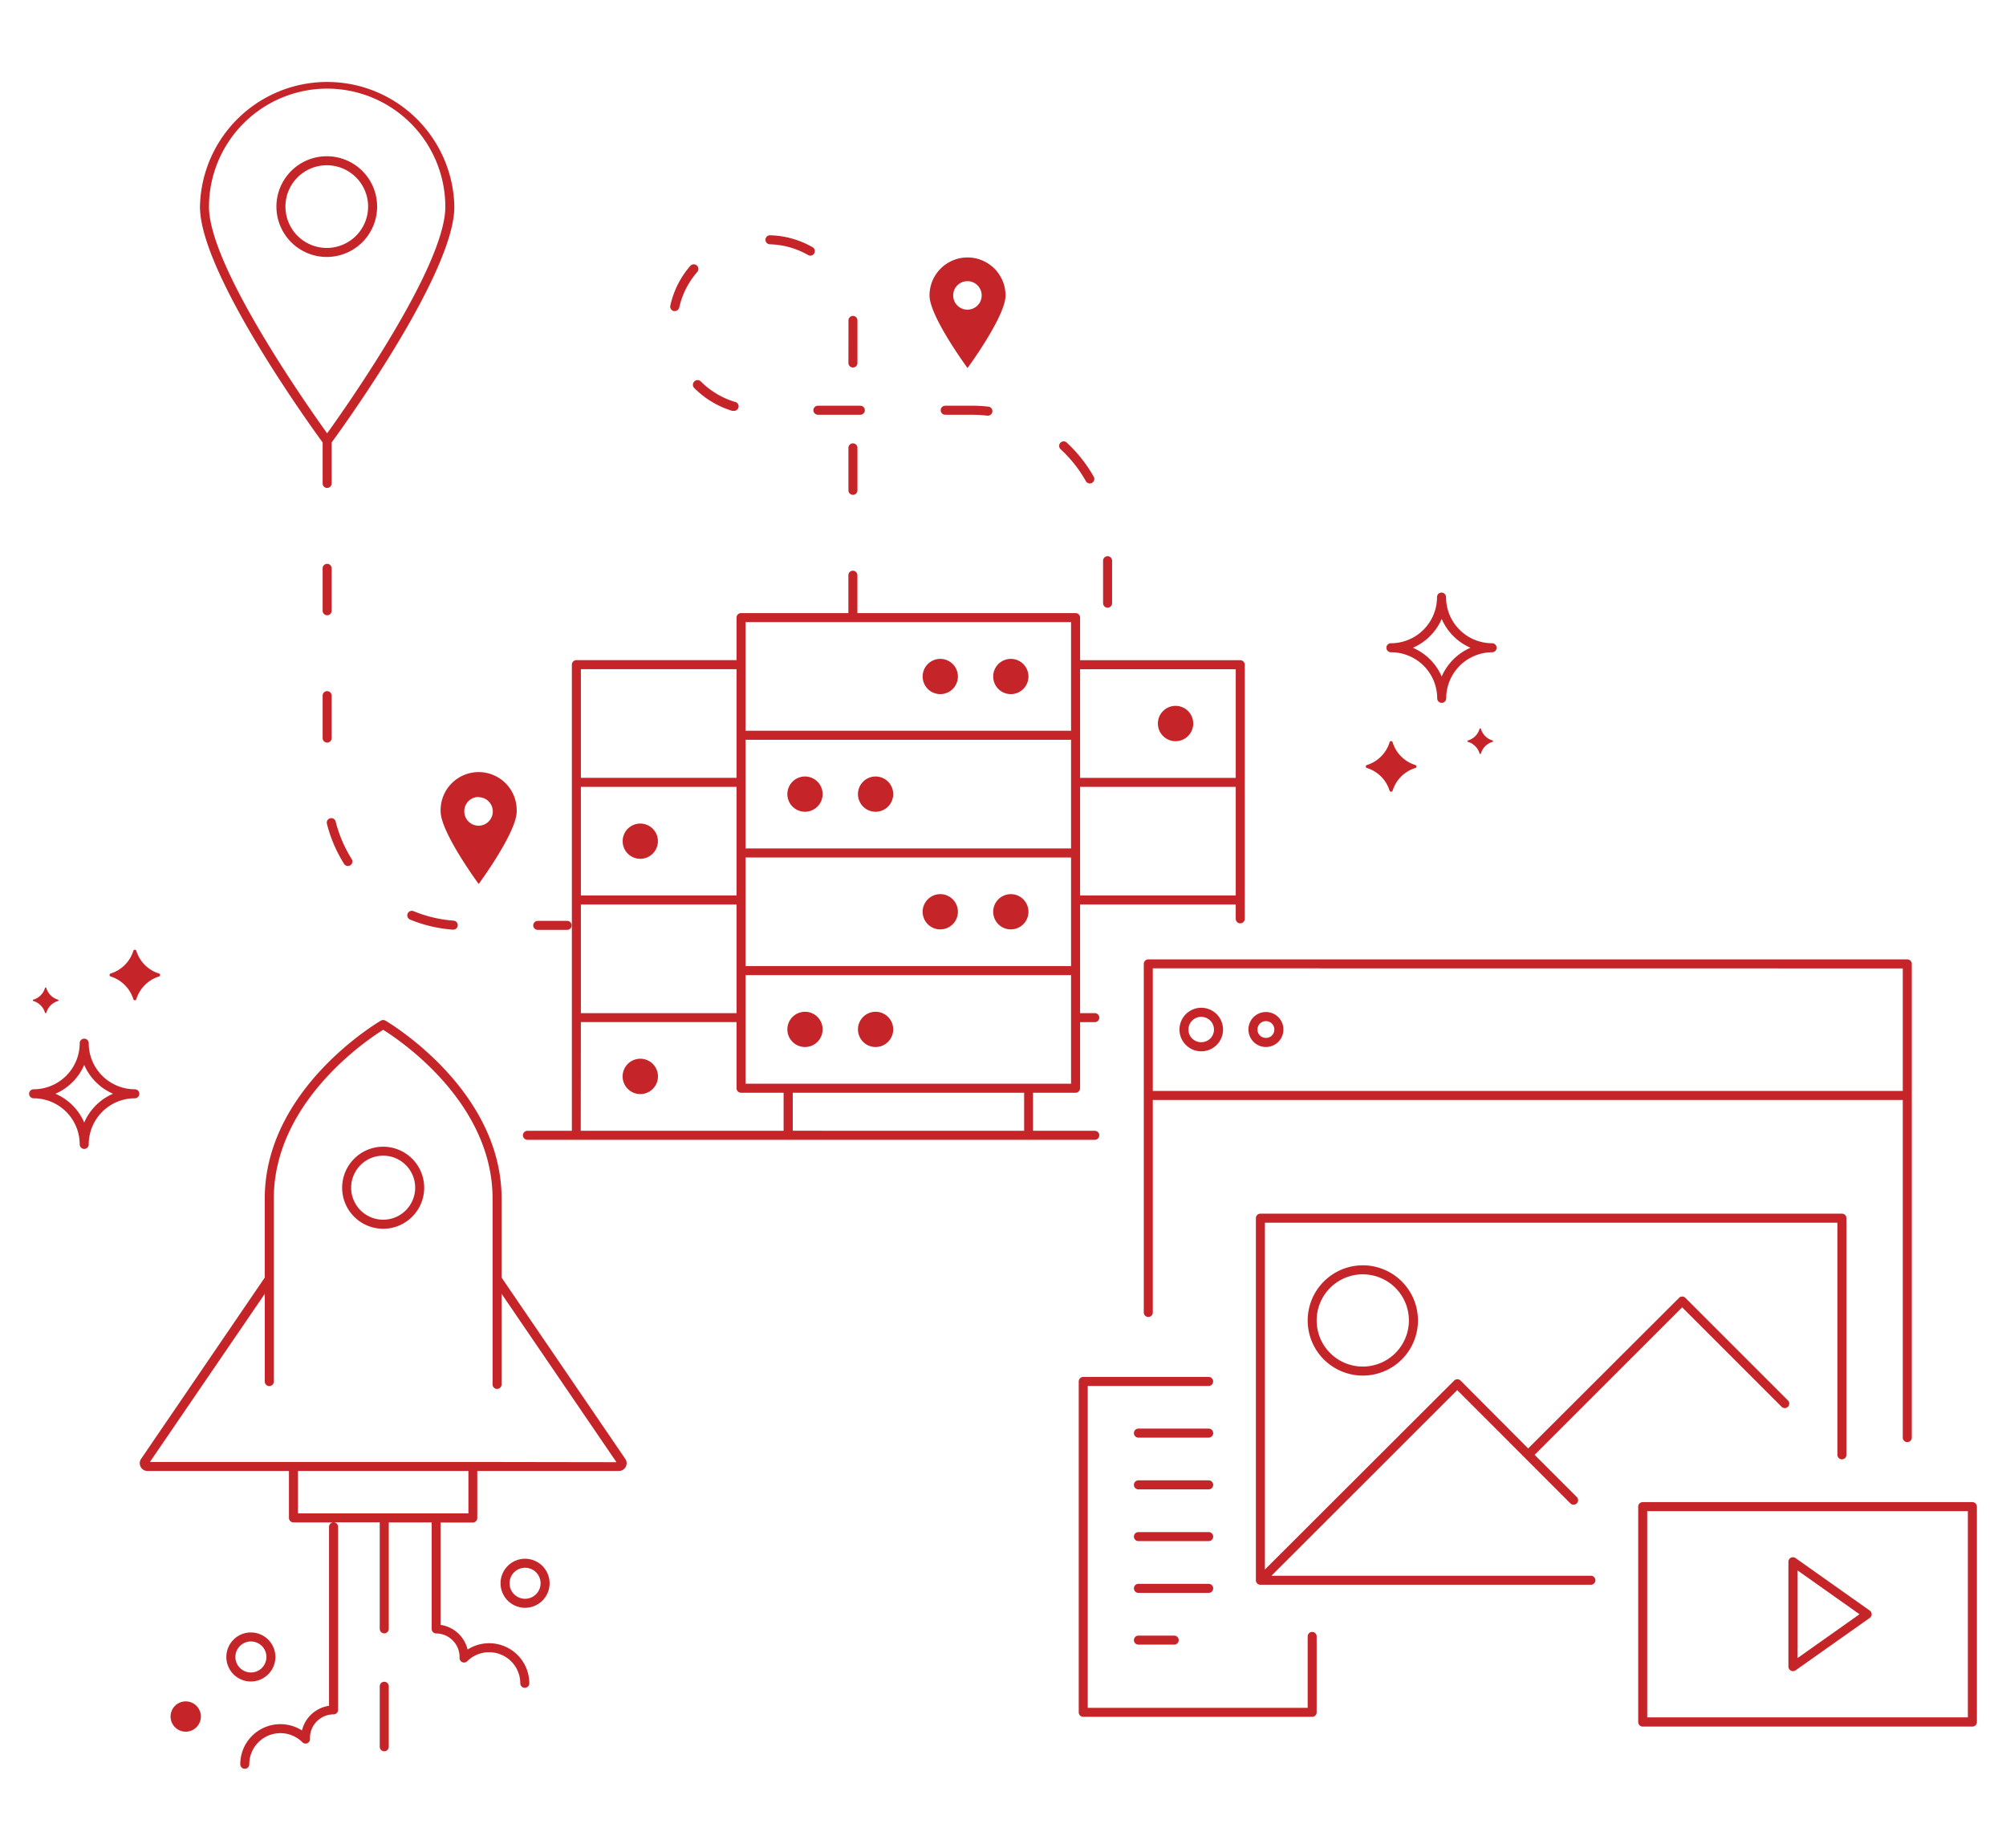 <svg id="Layer_1" data-name="Layer 1" xmlns="http://www.w3.org/2000/svg" viewBox="0 0 445 410"><title>fast-web-hosting</title><path d="M308.59,144.69a10.23,10.23,0,0,1,10.23,10.22,1,1,0,1,0,2,0A10.23,10.23,0,0,1,331,144.69a1,1,0,0,0,0-2,10.24,10.24,0,0,1-10.22-10.24,1,1,0,0,0-2,0,10.24,10.24,0,0,1-10.23,10.24,1,1,0,0,0,0,2Zm11.23-7.39a12.33,12.33,0,0,0,6.38,6.39,12.27,12.27,0,0,0-6.38,6.38,12.29,12.29,0,0,0-6.39-6.38A12.35,12.35,0,0,0,319.82,137.3Z" style="fill:#c52529"/><path d="M303.25,170.37a7.62,7.62,0,0,1,5,5,.36.36,0,0,0,.69,0,7.63,7.63,0,0,1,5-5,.35.35,0,0,0,0-.68,7.63,7.63,0,0,1-5-5,.35.35,0,0,0-.69,0,7.62,7.62,0,0,1-5,5A.35.35,0,0,0,303.25,170.37Z" style="fill:#c52529"/><path d="M328.2,167.08a.17.17,0,0,0,.34,0,3.81,3.81,0,0,1,2.5-2.5.17.17,0,0,0,0-.34,3.81,3.81,0,0,1-2.5-2.5.17.17,0,0,0-.34,0,3.81,3.81,0,0,1-2.5,2.5.17.17,0,0,0,0,.34A3.81,3.81,0,0,1,328.2,167.08Z" style="fill:#c52529"/><path d="M29.91,241.63A10.24,10.24,0,0,1,19.68,231.4a1,1,0,0,0-2,0A10.23,10.23,0,0,1,7.46,241.63a1,1,0,0,0,0,2,10.23,10.23,0,0,1,10.22,10.23,1,1,0,0,0,2,0,10.24,10.24,0,0,1,10.23-10.23,1,1,0,1,0,0-2ZM18.68,249a12.24,12.24,0,0,0-6.38-6.38,12.26,12.26,0,0,0,6.38-6.39,12.31,12.31,0,0,0,6.39,6.39A12.29,12.29,0,0,0,18.68,249Z" style="fill:#c52529"/><path d="M24.57,216.62a7.66,7.66,0,0,1,5,5,.35.35,0,0,0,.68,0,7.64,7.64,0,0,1,5-5,.35.35,0,0,0,0-.68,7.62,7.62,0,0,1-5-5,.35.35,0,0,0-.68,0,7.64,7.64,0,0,1-5,5A.35.35,0,0,0,24.57,216.62Z" style="fill:#c52529"/><path d="M7.46,222.07a3.81,3.81,0,0,1,2.5,2.5.17.17,0,0,0,.34,0,3.81,3.81,0,0,1,2.5-2.5.17.17,0,0,0,0-.34,3.81,3.81,0,0,1-2.5-2.5.17.17,0,0,0-.34,0,3.81,3.81,0,0,1-2.5,2.5A.17.17,0,0,0,7.46,222.07Z" style="fill:#c52529"/><path d="M245.7,134.8a1,1,0,0,0,1-1v-9.42a1,1,0,0,0-2,0v9.42A1,1,0,0,0,245.7,134.8Z" style="fill:#c52529"/><path d="M215.5,90h-5.82a1,1,0,0,0,0,2h5.82a30.78,30.78,0,0,1,3.47.2h.12a1,1,0,0,0,.12-2A30.54,30.54,0,0,0,215.5,90Z" style="fill:#c52529"/><path d="M170.76,54.19a18,18,0,0,1,8.5,2.38,1,1,0,0,0,.49.14,1,1,0,0,0,.87-.5,1,1,0,0,0-.36-1.37,19.93,19.93,0,0,0-9.45-2.65,1,1,0,0,0-1,1A1,1,0,0,0,170.76,54.19Z" style="fill:#c52529"/><path d="M149.47,69a.76.76,0,0,0,.21,0,1,1,0,0,0,1-.79,17.9,17.9,0,0,1,4-7.88A1,1,0,0,0,153.11,59a19.93,19.93,0,0,0-4.4,8.76A1,1,0,0,0,149.47,69Z" style="fill:#c52529"/><path d="M188.21,99.35v9.42a1,1,0,1,0,2,0V99.35a1,1,0,0,0-2,0Z" style="fill:#c52529"/><path d="M188.21,80.52a1,1,0,1,0,2,0V72.08c0-.35,0-.69,0-1a1,1,0,0,0-1.05-1,1,1,0,0,0-.94,1.06c0,.3,0,.61,0,.92Z" style="fill:#c52529"/><path d="M154,84.65a1,1,0,0,0,0,1.41,20.06,20.06,0,0,0,8.41,5.07.92.92,0,0,0,.29,0,1,1,0,0,0,.28-2,18,18,0,0,1-7.55-4.55A1,1,0,0,0,154,84.65Z" style="fill:#c52529"/><path d="M180.44,91a1,1,0,0,0,1,1h9.41a1,1,0,0,0,0-2h-9.41A1,1,0,0,0,180.44,91Z" style="fill:#c52529"/><path d="M240.89,106.74a1,1,0,0,0,1.37.37,1,1,0,0,0,.37-1.36,31.37,31.37,0,0,0-6-7.58,1,1,0,0,0-1.35,1.48A28.89,28.89,0,0,1,240.89,106.74Z" style="fill:#c52529"/><path d="M71.57,107.24a1,1,0,1,0,2,0V98.15c2.64-3.6,27.22-37.6,27.22-52.28a28.22,28.22,0,0,0-56.43,0c0,14.68,24.58,48.68,27.21,52.28Zm1-87.58A26.24,26.24,0,0,1,98.79,45.87c0,13.1-21.72,44-26.22,50.25C68.08,89.87,46.36,59,46.36,45.87A26.24,26.24,0,0,1,72.57,19.66Z" style="fill:#c52529"/><path d="M91.72,202.11A1,1,0,0,0,91,204a30.9,30.9,0,0,0,9.43,2.22h.08a1,1,0,0,0,.07-2A29,29,0,0,1,91.72,202.11Z" style="fill:#c52529"/><path d="M119.29,206.27h6.52a1,1,0,1,0,0-2h-6.52a1,1,0,1,0,0,2Z" style="fill:#c52529"/><path d="M72.57,136.48a1,1,0,0,0,1-1v-9.41a1,1,0,0,0-2,0v9.41A1,1,0,0,0,72.57,136.48Z" style="fill:#c52529"/><path d="M71.57,163.73a1,1,0,0,0,2,0v-9.42a1,1,0,0,0-2,0Z" style="fill:#c52529"/><path d="M76.33,191.63a1,1,0,0,0,.85.47,1,1,0,0,0,.53-.15,1,1,0,0,0,.31-1.38,29,29,0,0,1-3.56-8.33,1,1,0,1,0-1.94.49A30.89,30.89,0,0,0,76.33,191.63Z" style="fill:#c52529"/><path d="M263.55,163.27a3.92,3.92,0,1,0-5.54,0A3.92,3.92,0,0,0,263.55,163.27Z" style="fill:#c52529"/><path d="M139.27,189.36a3.91,3.91,0,1,0,0-5.53A3.92,3.92,0,0,0,139.27,189.36Z" style="fill:#c52529"/><path d="M139.27,236a3.92,3.92,0,1,0,5.54,0A3.92,3.92,0,0,0,139.27,236Z" style="fill:#c52529"/><path d="M83.66,45.87A11.17,11.17,0,1,0,72.49,57,11.18,11.18,0,0,0,83.66,45.87ZM72.49,55a9.17,9.17,0,1,1,9.17-9.17A9.18,9.18,0,0,1,72.49,55Z" style="fill:#c52529"/><path d="M227,152.83a3.91,3.91,0,1,0-5.53,0A3.92,3.92,0,0,0,227,152.83Z" style="fill:#c52529"/><path d="M211.35,152.83a3.91,3.91,0,1,0-5.53,0A3.92,3.92,0,0,0,211.35,152.83Z" style="fill:#c52529"/><path d="M227,199.49a3.91,3.91,0,1,0,0,5.53A3.91,3.91,0,0,0,227,199.49Z" style="fill:#c52529"/><path d="M205.82,199.49a3.91,3.91,0,1,0,5.53,0A3.9,3.9,0,0,0,205.82,199.49Z" style="fill:#c52529"/><path d="M197,178.92a3.91,3.91,0,1,0-5.53,0A3.9,3.9,0,0,0,197,178.92Z" style="fill:#c52529"/><path d="M175.81,178.92a3.91,3.91,0,1,0,0-5.53A3.91,3.91,0,0,0,175.81,178.92Z" style="fill:#c52529"/><path d="M191.47,225.58a3.91,3.91,0,1,0,5.53,0A3.92,3.92,0,0,0,191.47,225.58Z" style="fill:#c52529"/><path d="M175.81,225.58a3.91,3.91,0,1,0,5.53,0A3.92,3.92,0,0,0,175.81,225.58Z" style="fill:#c52529"/><path d="M243.86,251.84a1,1,0,0,0-1-1h-13.7V242.4h9.44a1,1,0,0,0,1-1V226.74h3.26a1,1,0,0,0,0-2H239.6v-24.1h34.53v3.18a1,1,0,0,0,2,0V147.45a1,1,0,0,0-1-1H239.6V137a1,1,0,0,0-1-1H190.2V127.6a1,1,0,1,0-2,0V136H164.39a1,1,0,0,0-1,1v9.44H127.86a1,1,0,0,0-1,1V250.84H117a1,1,0,1,0,0,2H242.86A1,1,0,0,0,243.86,251.84ZM237.6,240.4H165.39V216.3H237.6Zm-72.21-50.19H237.6V214.3H165.39Zm72.21-2H165.39v-24.1H237.6Zm-74.21,10.43H128.86V174.55h34.53Zm-34.53,2h34.53v24.1H128.86Zm110.74-2V174.55h34.53v24.09Zm34.53-50.19v24.1H239.6v-24.1ZM165.39,138H237.6v24.1H165.39Zm-2,10.44v24.1H128.86v-24.1Zm-34.53,78.29h34.53V241.4a1,1,0,0,0,1,1h9.44v8.44h-45Zm47,24.1V242.4h51.33v8.44Z" style="fill:#c52529"/><path d="M85,254.37a9.1,9.1,0,1,0,9.1,9.09A9.1,9.1,0,0,0,85,254.37Zm0,16.19a7.1,7.1,0,1,1,7.1-7.1A7.1,7.1,0,0,1,85,270.56Z" style="fill:#c52529"/><path d="M111.27,283.4V265.88c0-24.43-25.51-39.33-25.77-39.48a1,1,0,0,0-1,0c-.26.15-25.77,15-25.77,39.48V283.4L31.36,323.53a1.72,1.72,0,0,0,1.35,2.77H64.1v10.41a1,1,0,0,0,1,1h8.82a1,1,0,0,0-.93,1v39.68a7.24,7.24,0,0,0-6,5.47,8.9,8.9,0,0,0-13.69,7.5,1,1,0,0,0,2,0,6.9,6.9,0,0,1,11.78-4.88,1,1,0,0,0,1.41,0,1,1,0,0,0,.27-.82s0-.07,0-.11A5.25,5.25,0,0,1,74,380.29a1,1,0,0,0,1-1s0-.07,0-.11,0-.06,0-.1V338.69a1,1,0,0,0-.93-1H84.24v23.63a1,1,0,0,0,2,0V337.71h9.52v23.63a1,1,0,0,0,1,1h0a5.24,5.24,0,0,1,5.19,5.23s0,.08,0,.11a1,1,0,0,0,1.69.83,6.81,6.81,0,0,1,4.88-2,6.91,6.91,0,0,1,6.9,6.89,1,1,0,0,0,2,0,8.91,8.91,0,0,0-8.9-8.89,8.8,8.8,0,0,0-4.79,1.4,7.25,7.25,0,0,0-6-5.47v-22.7h7.15a1,1,0,0,0,1-1V326.3H137.3a1.72,1.72,0,0,0,1.35-2.77Zm-7.36,52.31H66.1V326.3h37.81Zm1-11.41H33.26L58.74,287v19.47a1,1,0,0,0,2,0V265.88c0-21.41,20.76-35.26,24.26-37.44,3.51,2.18,24.27,16,24.27,37.44V307.1a1,1,0,0,0,2,0V287l25.48,37.35Z" style="fill:#c52529"/><path d="M85.24,373.06a1,1,0,0,0-1,1v13.42a1,1,0,0,0,2,0V374.06A1,1,0,0,0,85.24,373.06Z" style="fill:#c52529"/><path d="M116.48,345.77a5.44,5.44,0,1,0,5.44,5.44A5.45,5.45,0,0,0,116.48,345.77Zm0,8.88a3.44,3.44,0,1,1,3.44-3.44A3.45,3.45,0,0,1,116.48,354.65Z" style="fill:#c52529"/><path d="M61.09,367.56A5.44,5.44,0,1,0,55.66,373,5.44,5.44,0,0,0,61.09,367.56Zm-8.87,0A3.44,3.44,0,1,1,55.66,371,3.45,3.45,0,0,1,52.22,367.56Z" style="fill:#c52529"/><path d="M41.21,377.41a3.36,3.36,0,1,0,3.35,3.36A3.36,3.36,0,0,0,41.21,377.41Z" style="fill:#c52529"/><path d="M253.73,213.82v77.32a1,1,0,0,0,2,0V244H422.1V318.9a1,1,0,0,0,2,0V243h0V213.82a1,1,0,0,0-1-1H254.73A1,1,0,0,0,253.73,213.82Zm168.37,1V242H255.73v-27.2Z" style="fill:#c52529"/><path d="M266.48,233.21a4.83,4.83,0,1,0-3.42-1.42A4.83,4.83,0,0,0,266.48,233.21Zm-2-6.83a2.83,2.83,0,0,1,4.82,2,2.77,2.77,0,0,1-.83,2,2.88,2.88,0,0,1-4,0,2.77,2.77,0,0,1-.83-2A2.81,2.81,0,0,1,264.48,226.38Z" style="fill:#c52529"/><path d="M280.82,232.25a3.88,3.88,0,1,0-2.73-1.13A3.84,3.84,0,0,0,280.82,232.25Zm-1.32-5.19a1.88,1.88,0,0,1,2.65,0,1.88,1.88,0,0,1,0,2.64,1.91,1.91,0,0,1-2.65,0,1.86,1.86,0,0,1,0-2.64Z" style="fill:#c52529"/><path d="M291.09,362h0a1,1,0,0,0-1,1v15.84H241.3v-71.4h26.82a1,1,0,0,0,0-2H240.3a1,1,0,0,0-1,1v73.4a1,1,0,0,0,1,1h50.78a1,1,0,0,0,1-1V363A1,1,0,0,0,291.09,362Z" style="fill:#c52529"/><path d="M352.91,349.54H282.05l41.21-41.18,15.05,15.06h0l10.06,10.07a1,1,0,0,0,1.41,0,1,1,0,0,0,0-1.42l-9.35-9.35L373.16,290l22,22a1,1,0,1,0,1.41-1.41l-22.69-22.69a1,1,0,0,0-.7-.3h0a1,1,0,0,0-.71.3L339,321.3,324,306.24a1,1,0,0,0-1.41,0L280.6,348.16V271.22h127v51.5a1,1,0,0,0,2,0v-52.5a1,1,0,0,0-1-1H279.6a1,1,0,0,0-1,1v80.32h0a1,1,0,0,0,1,1l.19,0h73.12a1,1,0,0,0,0-2Z" style="fill:#c52529"/><path d="M437.54,333.21H364.41a1,1,0,0,0-1,1V382a1,1,0,0,0,1,1h73.13a1,1,0,0,0,1-1V334.21A1,1,0,0,0,437.54,333.21Zm-1,47.74H365.41V335.21h71.13Z" style="fill:#c52529"/><path d="M290.09,292.91a12.23,12.23,0,1,0,12.23-12.23A12.24,12.24,0,0,0,290.09,292.91Zm22.45,0a10.23,10.23,0,1,1-10.22-10.23A10.23,10.23,0,0,1,312.54,292.91Z" style="fill:#c52529"/><path d="M397.31,370.6a1,1,0,0,0,1-.07l16.46-11.63a1,1,0,0,0,0-1.64l-16.46-11.64a1,1,0,0,0-1.58.82v23.28A1,1,0,0,0,397.31,370.6Zm1.46-22.23,13.73,9.71-13.73,9.71Z" style="fill:#c52529"/><path d="M268.13,316.9H252.54a1,1,0,1,0,0,2h15.59a1,1,0,0,0,0-2Z" style="fill:#c52529"/><path d="M268.13,328.38H252.54a1,1,0,1,0,0,2h15.59a1,1,0,0,0,0-2Z" style="fill:#c52529"/><path d="M268.13,339.86H252.54a1,1,0,1,0,0,2h15.59a1,1,0,0,0,0-2Z" style="fill:#c52529"/><path d="M269.13,352.34a1,1,0,0,0-1-1H252.54a1,1,0,0,0,0,2h15.59A1,1,0,0,0,269.13,352.34Z" style="fill:#c52529"/><path d="M252.54,362.82a1,1,0,0,0,0,2h7.94a1,1,0,0,0,0-2Z" style="fill:#c52529"/><path d="M223.06,65.54a8.43,8.43,0,0,0-16.86,0c0,4.66,8.43,16.1,8.43,16.1S223.06,70.2,223.06,65.54Zm-11.61,0a3.16,3.16,0,1,1,3.15,3.15A3.15,3.15,0,0,1,211.45,65.54Z" style="fill:#c52529"/><path d="M97.75,180c0,4.65,8.44,16.09,8.44,16.09s8.43-11.44,8.43-16.09a8.44,8.44,0,1,0-16.87,0Zm8.41-3.16A3.16,3.16,0,1,1,103,180,3.15,3.15,0,0,1,106.16,176.79Z" style="fill:#c52529"/></svg>